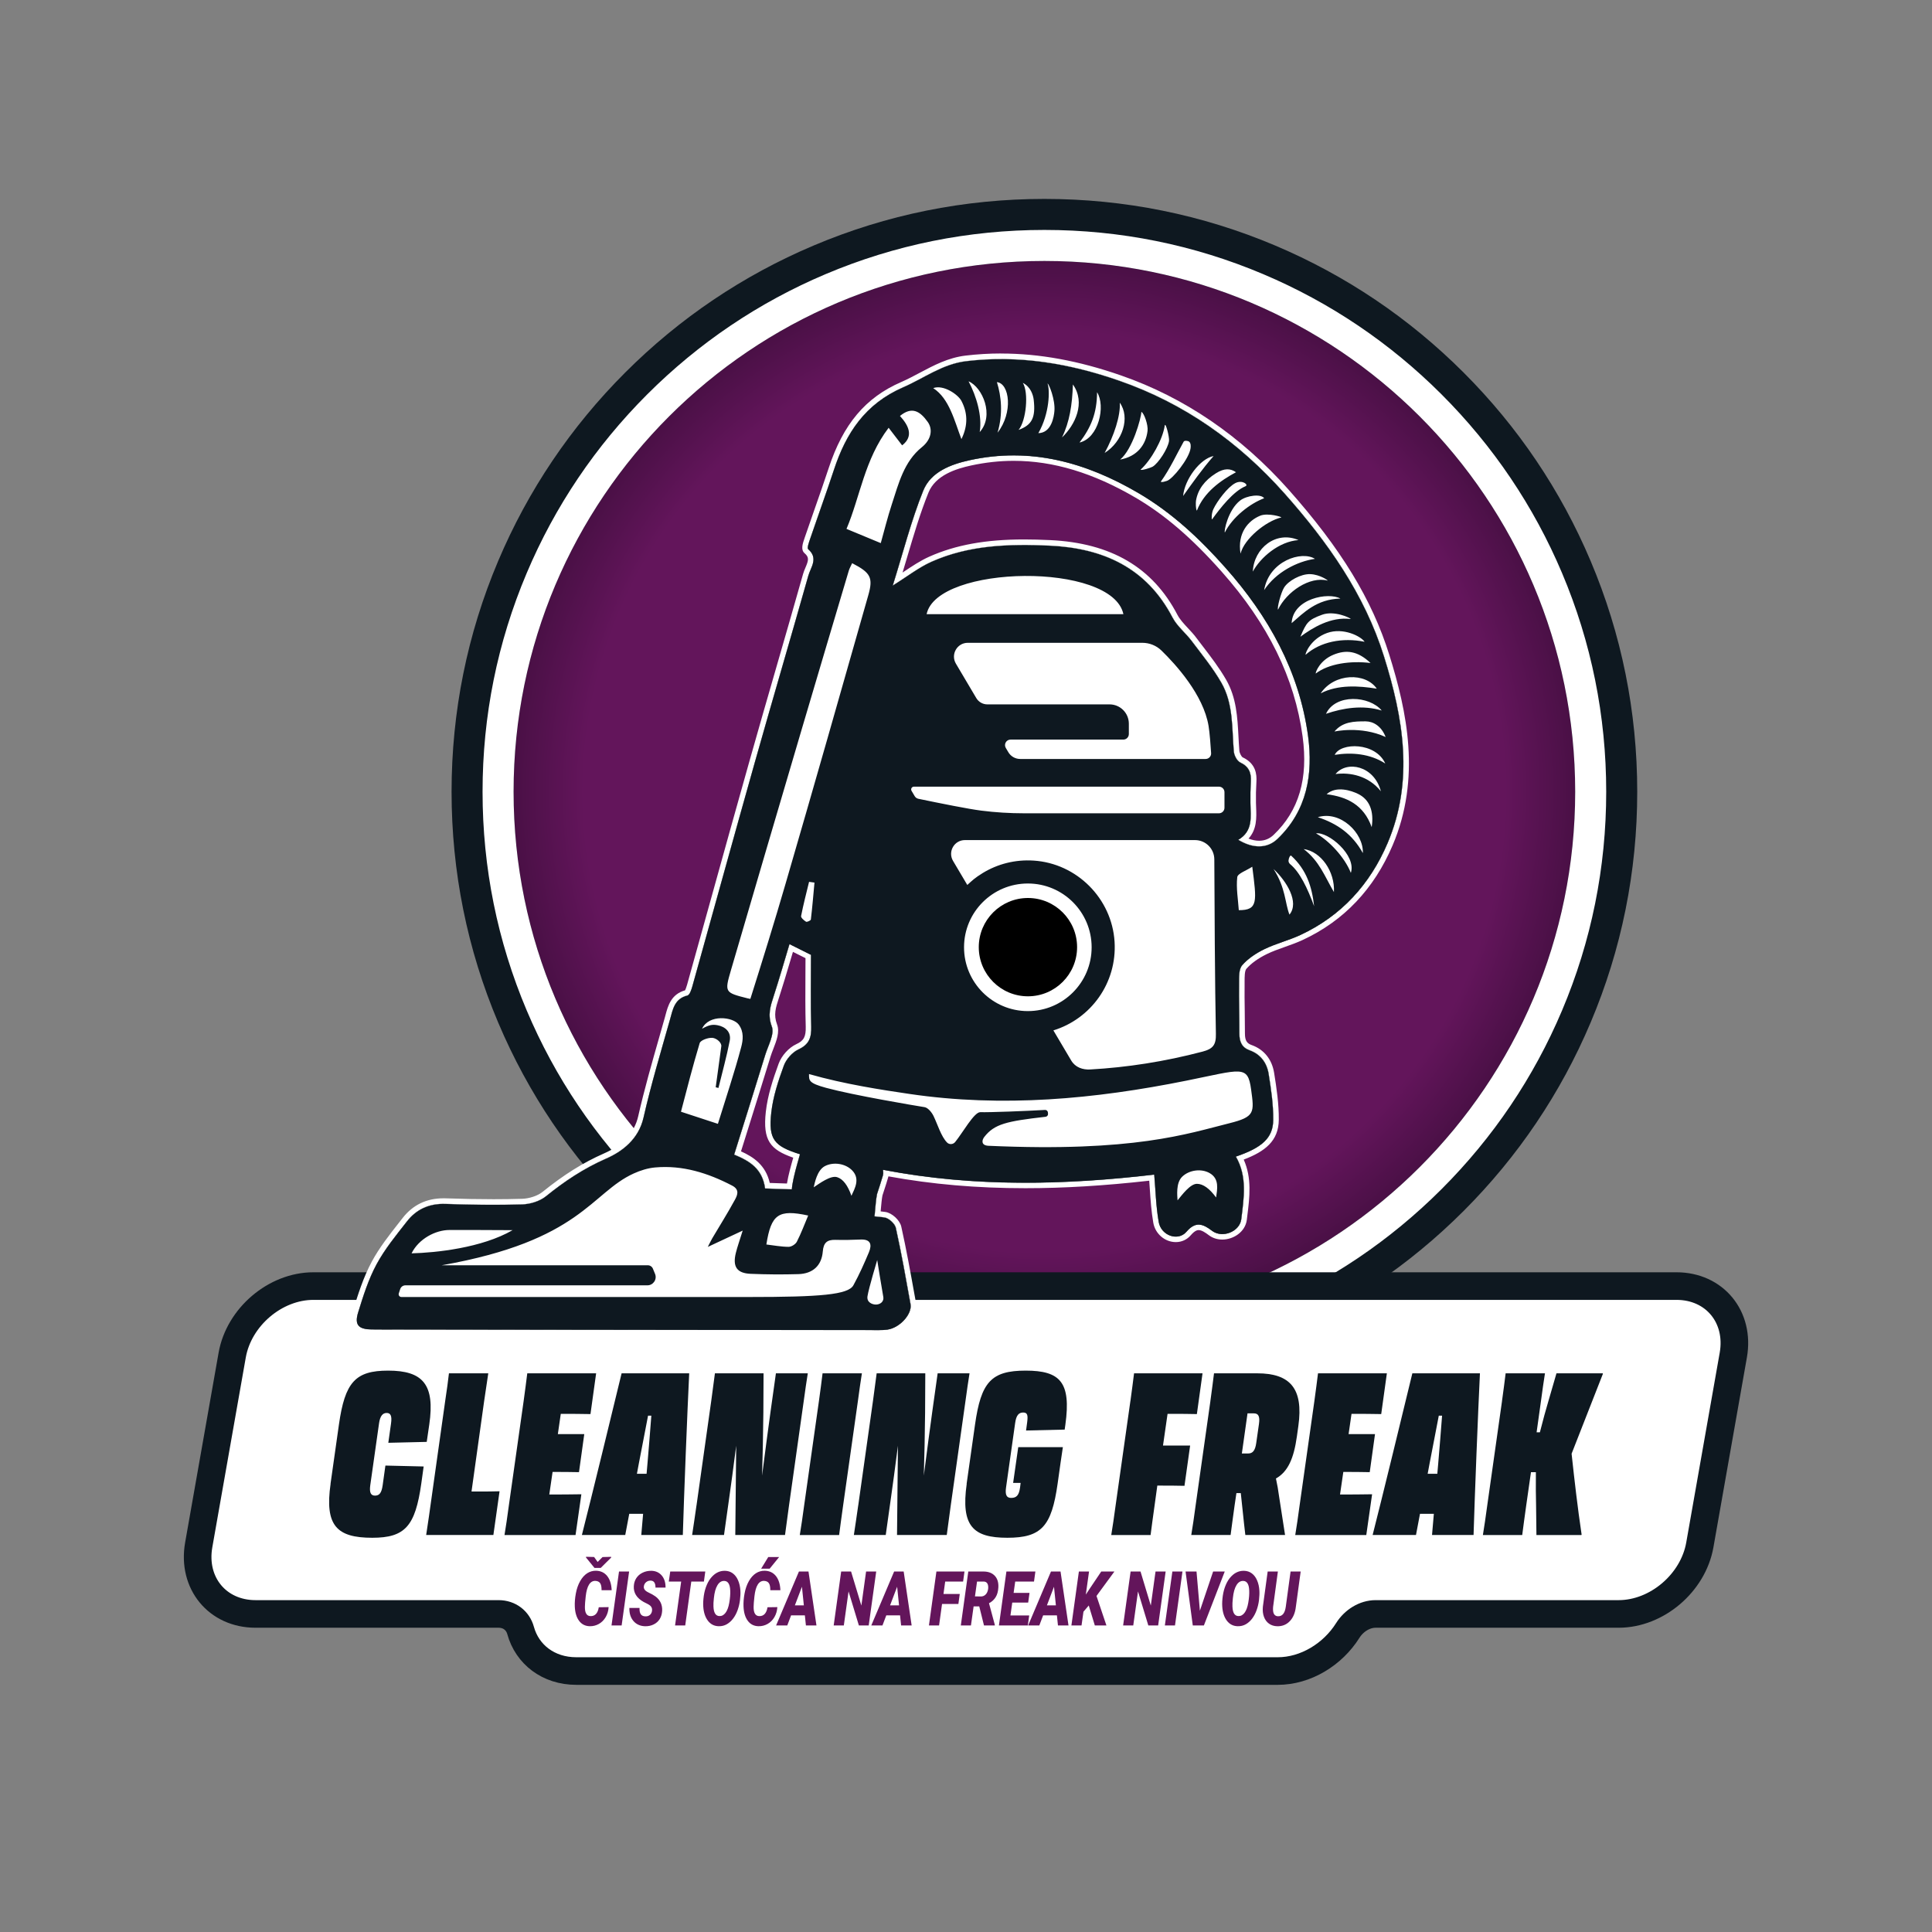 <?xml version="1.0" encoding="UTF-8"?>
<svg id="a" data-name="Layer 1" xmlns="http://www.w3.org/2000/svg" width="250" height="250" xmlns:xlink="http://www.w3.org/1999/xlink" viewBox="150 150 700 700">
  <rect x="150" y="150" width="700" height="700" fill="#808080" stroke="none"/>
  <defs>
    <radialGradient id="b" cx="528.4" cy="436.86" fx="528.4" fy="436.86" r="203.56" gradientUnits="userSpaceOnUse">
      <stop offset=".82" stop-color="#63155b"/>
      <stop offset=".99" stop-color="#410e3e"/>
      <stop offset="1" stop-color="#3f0e3d"/>
    </radialGradient>
  </defs>
  <g>
    <path d="M528.4,640.42c-112.24,0-203.56-91.31-203.56-203.56s91.32-203.56,203.56-203.56,203.55,91.31,203.55,203.56-91.31,203.56-203.55,203.56Z" fill="url(#b)"/>
    <path d="M528.4,244.55c106.21,0,192.32,86.1,192.32,192.32s-86.1,192.32-192.32,192.32-192.32-86.1-192.32-192.32,86.1-192.32,192.32-192.32M528.4,222.07c-28.99,0-57.12,5.68-83.61,16.89-25.58,10.82-48.55,26.3-68.27,46.02-19.72,19.72-35.2,42.69-46.02,68.27-11.21,26.5-16.89,54.63-16.89,83.62s5.68,57.12,16.89,83.62c10.82,25.58,26.3,48.55,46.02,68.27,19.72,19.72,42.69,35.2,68.27,46.02,26.5,11.21,54.63,16.89,83.61,16.89s57.12-5.68,83.62-16.89c25.58-10.82,48.55-26.3,68.27-46.02,19.72-19.72,35.2-42.69,46.02-68.27,11.21-26.5,16.89-54.63,16.89-83.62s-5.68-57.12-16.89-83.62c-10.82-25.58-26.3-48.55-46.02-68.27-19.72-19.72-42.69-35.2-68.27-46.02-26.5-11.21-54.63-16.89-83.62-16.89h0Z" fill="#0e1820"/>
    <path d="M528.4,244.55c106.21,0,192.32,86.1,192.32,192.32s-86.1,192.32-192.32,192.32-192.32-86.1-192.32-192.32,86.1-192.32,192.32-192.32M528.4,233.31c-27.47,0-54.13,5.38-79.24,16-24.24,10.25-46.01,24.93-64.7,43.62-18.69,18.69-33.37,40.46-43.62,64.7-10.62,25.1-16,51.76-16,79.24s5.38,54.13,16,79.24c10.25,24.24,24.93,46.01,43.62,64.7,18.69,18.69,40.46,33.37,64.7,43.62,25.1,10.62,51.76,16,79.24,16s54.13-5.38,79.24-16c24.24-10.25,46.01-24.93,64.7-43.62,18.69-18.69,33.37-40.46,43.62-64.7,10.62-25.1,16-51.76,16-79.24s-5.38-54.13-16-79.24c-10.25-24.24-24.93-46.01-43.62-64.7-18.69-18.69-40.46-33.37-64.7-43.62-25.1-10.62-51.76-16-79.24-16h0Z" fill="#fff"/>
  </g>

  <path d="M757.42,615.97h-493.88c-13.81,0-26.97,11.19-29.41,25l-12.13,68.79c-2.43,13.81,6.78,25,20.59,25h88.05c3.94,0,6.99,2.4,7.98,5.99,2.39,8.67,10.05,14.7,20.19,14.7h254.14c10.14,0,19.92-6.03,25.37-14.7,2.26-3.59,6.15-5.99,10.1-5.99h88.05c13.81,0,26.97-11.19,29.41-25l12.13-68.79c2.43-13.81-6.78-25-20.59-25Z" fill="#fff" stroke="#0e1820" stroke-miterlimit="10" stroke-width="10"/>
  <g>
    <path d="M269.76,687.6l3.04-21.45c2.18-15.35,5.94-19.55,17.82-19.55,12.6,0,17.03,5.03,14.91,19.55l-.92,6.27-13.92.33.99-7.01c.4-2.81-.2-3.8-1.58-3.8s-2.38.99-2.77,3.8l-3.17,22.36c-.4,2.8.26,3.79,1.72,3.79,1.58,0,2.38-.99,2.77-3.79l.99-7.1,13.86.33-.86,6.19c-2.18,15.43-5.87,19.64-17.75,19.64-12.87,0-17.29-4.37-15.11-19.55Z" fill="#0e1820"/>
    <path d="M304.41,706.16c.66-4.12,1.25-8.5,2.18-15.1l4.75-33.74c.59-3.88.99-6.85,1.32-9.74h14.25c-.46,3.05-.92,6.11-1.52,10.23l-4.55,32.59h3.63c1.98,0,3.37,0,6.53-.08l-2.24,15.84h-24.35Z" fill="#0e1820"/>
    <path d="M339.72,657.65c.53-4.04.99-7.18,1.32-10.07h24.95l-2.05,14.77c-3.96-.08-6.27-.08-9.57-.08h-1.19l-1.06,7.34h9.57l-1.91,13.78c-3.3-.08-6.4-.08-9.04-.08h-.53l-1.19,8.17h2.05c2.64,0,4.22,0,9.57-.08l-2.11,14.77h-25.74c.53-3.05.99-6.44,1.58-10.73l5.35-37.79Z" fill="#0e1820"/>
    <path d="M399.71,647.58c-.66,13.37-1.91,44.88-2.31,58.58h-15.05l.66-7.67h-5.02l-1.45,7.67h-15.71c3.5-13.7,11.15-45.21,14.39-58.58h24.48ZM380.77,683.97h3.5l.33-3.8c.46-5.61.99-11.63,1.39-17.24h-1.19c-1.12,5.69-2.24,11.8-3.37,17.49l-.66,3.55Z" fill="#0e1820"/>
    <path d="M402.36,695.43l5.35-37.95c.53-3.96.92-6.76,1.32-9.9h17.62l-.07,14.27c-.07,7.67-.26,16.17-.46,22.77.99-7.67,2.38-18.4,3.1-23.43.46-3.3.99-7.1,1.91-13.61h11.55c-.53,3.14-.86,5.78-1.45,9.9l-5.35,37.95c-.46,3.3-.92,6.68-1.45,10.73h-18.02l.13-12.79c.07-6.35.13-13.28.2-19.55-.99,7.59-1.98,15.18-2.51,18.73-.46,3.3-.99,7.01-1.91,13.61h-11.55c.53-3.3.92-6.27,1.58-10.73Z" fill="#0e1820"/>
    <path d="M446.71,657.65c.53-4.04.99-7.09,1.32-10.07h14.25c-.46,2.97-.92,6.02-1.45,10.07l-5.35,37.79c-.59,4.37-1.06,7.51-1.45,10.73h-14.25c.53-3.13.99-6.44,1.58-10.73l5.35-37.79Z" fill="#0e1820"/>
    <path d="M460.96,695.43l5.35-37.95c.53-3.96.92-6.76,1.32-9.9h17.62l-.07,14.27c-.07,7.67-.26,16.17-.46,22.77.99-7.67,2.38-18.4,3.1-23.43.46-3.3.99-7.1,1.91-13.61h11.55c-.53,3.14-.86,5.78-1.45,9.9l-5.35,37.95c-.46,3.3-.92,6.68-1.45,10.73h-18.02l.13-12.79c.07-6.35.13-13.28.2-19.55-.99,7.59-1.98,15.18-2.51,18.73-.46,3.3-.99,7.01-1.91,13.61h-11.55c.53-3.3.92-6.27,1.58-10.73Z" fill="#0e1820"/>
    <path d="M500.23,687.6l3.04-21.45c2.18-15.35,5.81-19.55,18.35-19.55s16.5,4.21,14.39,19.55l-.26,1.82-13.99.33.4-2.97c.33-2.56.13-3.55-1.45-3.55s-2.51.99-2.9,3.8l-3.3,23.35c-.4,2.8.26,3.79,1.85,3.79,1.98,0,2.84-.99,3.23-3.79l.2-1.65h-2.71l1.85-12.95h16.17c-.59,4.04-.99,6.52-1.91,13.28-2.18,15.35-5.81,19.55-18.21,19.55s-16.89-4.21-14.72-19.55Z" fill="#0e1820"/>
    <path d="M559.57,657.65c.53-4.04.99-7.18,1.32-10.07h24.81l-2.05,14.77c-2.64-.08-5.87-.08-9.17-.08h-1.45l-1.65,11.47h9.83l-2.05,14.6c-3.3-.08-6.01-.08-8.65-.08h-1.19l-.99,7.18c-.59,4.37-1.06,7.51-1.45,10.73h-14.25c.53-3.13.99-6.44,1.58-10.73l5.35-37.79Z" fill="#0e1820"/>
    <path d="M588.54,657.65c.53-4.04.99-7.18,1.32-10.07h15.64c11.88,0,16.83,5.45,14.92,19.06l-.53,3.79c-1.12,8-3.23,12.79-7.59,15.26.46,2.06.86,4.37,1.19,6.85.73,4.87,1.52,9.9,2.11,13.61h-14.39c-.26-2.23-.66-5.61-.99-8.99l-.66-6.19h-1.58l-.66,4.46c-.59,4.37-1.06,7.59-1.45,10.73h-14.25c.53-3.05.99-6.44,1.58-10.73l5.35-37.79ZM602,662.1l-2.05,14.52h2.31c1.58,0,2.51-.99,2.9-3.8l.99-6.93c.4-2.81-.26-3.8-1.85-3.8h-2.31Z" fill="#0e1820"/>
    <path d="M626.22,657.65c.53-4.04.99-7.18,1.32-10.07h24.95l-2.05,14.77c-3.96-.08-6.27-.08-9.57-.08h-1.19l-1.06,7.34h9.57l-1.91,13.78c-3.3-.08-6.4-.08-9.04-.08h-.53l-1.19,8.17h2.05c2.64,0,4.22,0,9.57-.08l-2.11,14.77h-25.74c.53-3.05.99-6.44,1.58-10.73l5.35-37.79Z" fill="#0e1820"/>
    <path d="M686.21,647.58c-.66,13.37-1.91,44.88-2.31,58.58h-15.05l.66-7.67h-5.02l-1.45,7.67h-15.71c3.5-13.7,11.15-45.21,14.39-58.58h24.48ZM667.27,683.97h3.5l.33-3.8c.46-5.61.99-11.63,1.39-17.24h-1.19c-1.12,5.69-2.24,11.8-3.37,17.49l-.66,3.55Z" fill="#0e1820"/>
    <path d="M694.2,657.65c.53-4.04.99-7.09,1.32-10.07h14.25c-.46,2.97-.92,6.02-1.45,10.07l-1.58,11.3h1.19c1.19-4.7,2.18-8.25,3.04-11.14l2.97-10.23h16.76l.07.17c-3.76,9.57-7.59,19.31-11.35,28.96,1.06,9.82,2.18,19.55,3.63,29.29l-.07.17h-16.3l-.13-10.97c-.07-2.97-.13-6.85-.07-11.8h-1.78l-1.72,12.05c-.59,4.37-1.06,7.51-1.45,10.73h-14.25c.53-3.13.99-6.44,1.58-10.73l5.35-37.79Z" fill="#0e1820"/>
  </g>
  <g>
    <path d="M370.52,732.28c-.09,1.37-.45,2.59-1.08,3.65-.63,1.07-1.45,1.88-2.47,2.46-1.02.57-2.13.85-3.31.82-1.63-.04-2.92-.7-3.86-1.97-.94-1.27-1.45-2.99-1.54-5.17-.06-1.45.06-3.03.38-4.74.32-1.71.84-3.2,1.56-4.46.72-1.27,1.57-2.21,2.55-2.85.98-.63,2.05-.93,3.21-.91,1.7.04,3.05.68,4.04,1.92.99,1.24,1.53,2.96,1.62,5.14h-3.66c.01-1.2-.16-2.05-.52-2.56-.36-.51-.92-.78-1.7-.82-1.93-.08-3.11,1.8-3.53,5.64-.19,1.74-.29,2.98-.29,3.72-.04,2.2.62,3.33,1.96,3.4.87.04,1.56-.23,2.07-.8s.84-1.37.99-2.41l3.59-.05ZM366.54,715.92l1.78-1.77,3.1-.08v.28s-3.76,3.73-3.76,3.73h-2.27l-3.06-3.76v-.27s2.93.08,2.93.08l1.27,1.79Z" fill="#63155b"/>
    <path d="M375.23,738.94h-3.67l2.72-19.55h3.66l-2.71,19.55Z" fill="#63155b"/>
    <path d="M386.23,733.65c.16-1.01-.28-1.79-1.31-2.35l-1.76-.91c-2.47-1.39-3.65-3.28-3.52-5.67.05-1.09.35-2.07.9-2.92.55-.85,1.31-1.52,2.29-1.99.97-.47,2.04-.7,3.19-.68,1.55.04,2.79.6,3.73,1.69.94,1.09,1.41,2.56,1.39,4.39h-3.65c.02-.75-.11-1.35-.38-1.81-.28-.45-.73-.69-1.36-.71-.62-.02-1.16.16-1.63.54-.47.38-.75.88-.84,1.52-.14.9.4,1.63,1.6,2.2,1.2.57,2.07,1.07,2.62,1.48,1.71,1.28,2.51,3.01,2.41,5.18-.06,1.13-.35,2.12-.87,2.97-.52.85-1.25,1.51-2.18,1.97-.93.47-1.97.69-3.12.67-.85-.02-1.63-.18-2.35-.5-.72-.31-1.34-.77-1.86-1.37-1.05-1.21-1.55-2.8-1.5-4.77h3.68c-.04,1.02.11,1.78.46,2.29.35.51.94.77,1.77.77.62,0,1.13-.18,1.54-.53.41-.35.66-.84.76-1.47Z" fill="#63155b"/>
    <path d="M405.02,723.02h-4.55l-2.2,15.91h-3.68l2.21-15.91h-4.48l.52-3.64h12.7l-.5,3.64Z" fill="#63155b"/>
    <path d="M410.38,739.21c-1.63-.04-2.93-.72-3.91-2.01-.98-1.3-1.54-3.03-1.67-5.21-.07-1.07,0-2.34.2-3.79.21-1.45.58-2.79,1.11-4.02.53-1.23,1.19-2.25,1.99-3.06,1.33-1.37,2.86-2.03,4.6-1.99,1.07.03,2,.33,2.8.92.8.59,1.44,1.43,1.92,2.53.48,1.1.76,2.35.84,3.76.06.99,0,2.12-.15,3.39-.15,1.27-.44,2.47-.85,3.62-.41,1.15-.94,2.16-1.6,3.04-.65.88-1.42,1.57-2.3,2.09-.88.51-1.88.76-2.98.73ZM414.57,726.29c-.07-2.24-.77-3.4-2.08-3.49-1.02-.06-1.86.44-2.52,1.51-.67,1.07-1.11,2.65-1.32,4.73-.14,1.29-.19,2.29-.15,2.99.07,2.27.77,3.44,2.11,3.5.87.05,1.63-.34,2.26-1.17.63-.84,1.08-2.05,1.36-3.65s.4-3.07.35-4.42Z" fill="#63155b"/>
    <path d="M431.65,732.28c-.09,1.37-.45,2.59-1.08,3.65-.63,1.07-1.45,1.88-2.47,2.46-1.02.57-2.13.85-3.31.82-1.63-.04-2.92-.7-3.86-1.97-.94-1.27-1.45-2.99-1.54-5.17-.06-1.45.06-3.03.38-4.74.32-1.71.84-3.2,1.56-4.46.72-1.27,1.57-2.21,2.55-2.85.98-.63,2.05-.93,3.21-.91,1.7.04,3.05.68,4.04,1.92.99,1.24,1.53,2.96,1.62,5.14h-3.66c.01-1.2-.16-2.05-.52-2.56-.36-.51-.92-.78-1.7-.82-1.93-.08-3.11,1.8-3.53,5.64-.19,1.74-.29,2.98-.29,3.72-.04,2.2.62,3.33,1.96,3.4.87.04,1.56-.23,2.07-.8s.84-1.37.99-2.41l3.59-.05ZM428.35,714.15h3.94l-3.43,4.22h-3.09s2.58-4.22,2.58-4.22Z" fill="#63155b"/>
    <path d="M441.63,735.27h-5l-1.39,3.67h-4.05l8.28-19.55h3.46l2.89,19.55h-3.82l-.38-3.67ZM438.01,731.65h3.24l-.69-6.74-2.56,6.74Z" fill="#63155b"/>
    <path d="M464.75,738.94h-3.56l-3.74-12.34-1.72,12.34h-3.67l2.71-19.55h3.59l3.73,12.34,1.71-12.34h3.67l-2.72,19.55Z" fill="#63155b"/>
    <path d="M476.12,735.27h-5l-1.39,3.67h-4.05l8.28-19.55h3.46l2.89,19.55h-3.82l-.38-3.67ZM472.5,731.65h3.24l-.69-6.74-2.56,6.74Z" fill="#63155b"/>
    <path d="M497.22,731.15h-5.9l-1.08,7.79h-3.67l2.71-19.55h10.17l-.5,3.64h-6.49l-.62,4.5h5.9l-.5,3.63Z" fill="#63155b"/>
    <path d="M504.8,732.02h-2.04l-.97,6.92h-3.67l2.71-19.55h5.52c1.77.01,3.13.53,4.09,1.56.96,1.03,1.38,2.44,1.28,4.23-.08,1.41-.4,2.58-.98,3.51-.57.92-1.38,1.66-2.41,2.19l2.11,7.83v.23h-3.92l-1.72-6.92ZM503.25,728.4l2.15.03c.59,0,1.1-.18,1.53-.54.43-.36.74-.85.93-1.47s.24-1.23.16-1.81c-.14-1-.65-1.52-1.53-1.58h-2.49s-.75,5.37-.75,5.37Z" fill="#63155b"/>
    <path d="M522.51,730.64h-5.75l-.66,4.67h6.8l-.5,3.62h-10.47l2.71-19.55h10.5l-.5,3.64h-6.81l-.58,4.12h5.76l-.48,3.49Z" fill="#63155b"/>
    <path d="M532.95,735.27h-5l-1.39,3.67h-4.05l8.28-19.55h3.46l2.89,19.55h-3.82l-.38-3.67ZM529.33,731.65h3.24l-.69-6.74-2.56,6.74Z" fill="#63155b"/>
    <path d="M544.47,731.71l-1.91,2.24-.7,4.98h-3.67l2.71-19.55h3.68l-1.17,8.37,1.53-2.32,4.06-6.04h4.77l-6.49,8.85,3.6,10.7h-4.2l-2.2-7.22Z" fill="#63155b"/>
    <path d="M569.62,738.94h-3.56l-3.74-12.34-1.72,12.34h-3.67l2.71-19.55h3.59l3.73,12.34,1.71-12.34h3.67l-2.72,19.55Z" fill="#63155b"/>
    <path d="M575.72,738.94h-3.67l2.72-19.55h3.66l-2.71,19.55Z" fill="#63155b"/>
    <path d="M584.75,733.57l4.79-14.18h4.21l-7.56,19.55h-4.02l-2.62-19.55h3.97l1.22,14.18Z" fill="#63155b"/>
    <path d="M598.42,739.21c-1.63-.04-2.93-.72-3.91-2.01-.98-1.3-1.54-3.03-1.67-5.21-.07-1.07,0-2.34.2-3.79.21-1.45.58-2.79,1.11-4.02s1.19-2.25,1.99-3.06c1.33-1.37,2.86-2.03,4.6-1.99,1.07.03,2,.33,2.8.92.8.59,1.44,1.43,1.92,2.53.48,1.1.76,2.35.84,3.76.06.99,0,2.12-.14,3.39-.15,1.27-.44,2.47-.85,3.62-.41,1.15-.94,2.16-1.59,3.04-.65.88-1.42,1.57-2.3,2.09-.88.51-1.88.76-2.98.73ZM602.61,726.29c-.07-2.24-.77-3.4-2.08-3.49-1.02-.06-1.86.44-2.52,1.51-.67,1.07-1.11,2.65-1.32,4.73-.14,1.29-.19,2.29-.15,2.99.07,2.27.77,3.44,2.11,3.5.87.05,1.63-.34,2.26-1.17s1.08-2.05,1.36-3.65.4-3.07.35-4.42Z" fill="#63155b"/>
    <path d="M621.26,719.39l-1.74,12.76c-.25,2.21-.98,3.95-2.19,5.22-1.21,1.27-2.73,1.89-4.56,1.85-1.14-.03-2.13-.33-2.96-.92s-1.46-1.41-1.85-2.48c-.4-1.07-.53-2.29-.4-3.66l1.74-12.77h3.7l-1.73,12.79c-.04.45-.05.87-.02,1.28.04.66.2,1.18.5,1.55.3.37.72.56,1.26.59,1.58.06,2.52-1.08,2.85-3.43l1.74-12.78h3.67Z" fill="#63155b"/>
  </g>
  <g>
    <path d="M467.98,632.91c-.55,0-1.09,0-1.64-.02-.54,0-1.07-.02-1.61-.02l-170.97-.21h-5c-1.38,0-2.76,0-4.13-.02-2.94-.04-4.67-.64-5.61-1.95-.91-1.25-.96-3.02-.18-5.56,1.72-5.57,3.67-11.88,6.73-17.56,2.7-5.01,6.31-9.59,9.79-14.01l1.33-1.7c3.48-4.46,8.18-6.72,13.95-6.72.26,0,.52,0,.79.01,6.62.22,12.14.32,17.37.32,3.65,0,7.04-.05,10.38-.16,2.94-.09,6.09-1.16,8.02-2.72,7.62-6.16,14.63-10.54,22.05-13.8,7.18-3.14,11.55-7.91,12.97-14.16,2.2-9.67,4.97-19.36,7.65-28.74.66-2.29,1.31-4.59,1.96-6.88.09-.33.18-.67.27-1.01.9-3.37,1.92-7.19,6.75-8.36,0-.02.42-.4,1.06-2.62,2.91-10.42,5.81-20.85,8.71-31.28,4.53-16.31,9.21-33.18,13.89-49.76,3.23-11.44,6.58-23.06,9.83-34.29,3.17-10.97,6.45-22.32,9.6-33.5.21-.73.52-1.47.82-2.18,1.13-2.65,1.71-4.38-.56-6.35-.91-.78-.46-2.33.33-4.61l.1-.3c1.16-3.42,2.36-6.84,3.56-10.25,1.68-4.8,3.42-9.76,5.03-14.66,5.14-15.63,13.06-25.04,25.66-30.52,2.33-1.01,4.63-2.23,6.85-3.41,4.97-2.64,10.11-5.38,16.23-6.11,4.21-.51,8.51-.77,12.79-.77,13.76,0,27.87,2.58,43.12,7.88,22.82,7.93,43.11,21.77,60.31,41.12,18.86,21.23,30.04,39.54,36.25,59.38,6.38,20.33,11.51,44.36,1.27,68.41-6.65,15.61-17.44,26.97-32.07,33.76-2.08.97-4.26,1.74-6.38,2.49-2.22.79-4.52,1.6-6.63,2.62-3.29,1.6-5.98,3.54-7.77,5.62-.87,1-.87,3.3-.87,5.15v.76c-.05,3.37,0,6.8.05,10.12.04,2.66.08,5.41.07,8.11,0,2.81.9,4.28,3.11,5.08,4.09,1.48,6.75,4.77,7.47,9.26.92,5.67,1.73,11.23,1.68,16.86-.06,7.52-5.02,10.98-13.08,13.88,3.43,6.78,2.54,13.91,1.68,20.81l-.17,1.4c-.49,3.95-4.39,6.31-7.88,6.31h0c-1.61,0-3.1-.48-4.29-1.39-1.4-1.06-2.89-2.04-4.27-2.04-1.18,0-2.34.71-3.64,2.23-1.17,1.37-2.82,2.12-4.64,2.12-3.48,0-6.56-2.65-7.17-6.16-.71-4.09-.99-8.22-1.26-12.21-.09-1.35-.18-2.68-.29-3.99-16.58,1.91-31.56,2.84-45.77,2.84-17.93,0-34.46-1.46-50.49-4.47,0,.32-.03.65-.13.99-.48,1.71-1.04,3.42-1.59,5.08l-.58,1.78c-.24,1.07-.45,3.37-.65,5.59-.04.44-.08.87-.12,1.3.91.09,1.8.19,2.65.31,1.98.28,4.51,2.61,4.94,4.53,1.82,8.17,3.33,16.55,4.79,24.65l.55,3.05c.3,1.67-.29,3.63-1.66,5.51-1.88,2.58-4.85,4.5-7.57,4.87-1.35.19-2.69.21-3.71.21ZM428.09,579.59c1.46.04,2.92.09,4.38.15,1.17.04,2.35.08,3.53.12.41-3.29,1.78-8.04,2.55-10.7.03-.12.06-.22.1-.33-8.75-2.86-11.31-5.64-10.17-15.87.65-5.87,2.59-11.75,4.59-17.22.96-2.63,3.42-5.36,5.86-6.48,3.49-1.61,4.1-3.81,4.01-7.3-.17-6.18-.14-12.48-.11-18.57.01-2.28.02-4.55.03-6.84l-6.17-3.08c-.42,1.39-.83,2.77-1.23,4.14-1.38,4.65-2.68,9.04-4.13,13.49l-.09.27c-1.15,3.54-2.06,6.33-.63,10.17.89,2.39-.25,5.33-1.36,8.17-.38.97-.73,1.89-1,2.76-2.76,8.99-5.63,18.14-8.4,26.99l-2.59,8.26c4.71,2.02,9.57,4.91,10.83,11.87ZM600.58,454.15c1.95.98,3.84,1.47,5.63,1.47,2.28,0,4.29-.81,5.96-2.41,9.38-8.95,12.91-20.89,10.79-36.49-2.91-21.39-12.6-41.12-29.63-60.32-10.8-12.18-20.77-20.74-31.4-26.95-15.51-9.07-30.12-13.48-44.66-13.48-5.17,0-10.42.57-15.61,1.7-5.64,1.23-13.46,3.64-16.2,10.46-3.03,7.52-5.32,15.26-7.74,23.46-.79,2.68-1.61,5.44-2.46,8.21.89-.58,1.75-1.16,2.59-1.72,3.13-2.09,6.09-4.07,9.26-5.49,9.42-4.2,20.2-6.16,33.91-6.16,2.84,0,5.92.08,9.42.24,21.68,1.02,36.49,9.7,45.27,26.53.96,1.82,2.42,3.39,3.97,5.05,1,1.08,2.04,2.19,2.95,3.39.79,1.05,1.58,2.09,2.38,3.13,2.93,3.83,5.96,7.79,8.4,12.03,3.6,6.28,3.97,13.3,4.32,20.09.09,1.7.18,3.47.32,5.18.09,1.21,1,2.87,1.77,3.23,3.3,1.54,4.66,3.99,4.41,7.94-.15,2.62-.21,5.2-.16,7.66.01.58.04,1.16.06,1.73.16,3.96.34,8.39-3.55,11.52Z"/>
    <path d="M512.74,280.07c14.63,0,28.85,2.98,42.79,7.83,23.59,8.2,43.3,22.17,59.89,40.84,15.59,17.55,28.97,36.43,36.04,59.02,7.01,22.35,10.94,45.1,1.3,67.72-6.32,14.83-16.7,26.34-31.57,33.25-4.22,1.97-8.84,3.09-13.02,5.12-2.98,1.45-5.96,3.4-8.09,5.86-1.25,1.44-1.1,4.32-1.12,6.55-.08,6.08.14,12.16.12,18.24,0,2.88.88,4.98,3.77,6.02,3.96,1.43,6.19,4.57,6.82,8.48.89,5.51,1.72,11.13,1.67,16.69-.05,6.59-4.02,10.08-13.52,13.33,4.18,7.24,2.88,15.01,1.95,22.65-.4,3.26-3.7,5.43-6.89,5.43-1.32,0-2.62-.37-3.69-1.18-1.74-1.32-3.3-2.25-4.88-2.25-1.4,0-2.82.73-4.4,2.58-1.05,1.22-2.45,1.77-3.88,1.77-2.76,0-5.62-2.05-6.19-5.33-1.01-5.78-1.14-11.72-1.62-17.14-15.49,1.81-31.06,2.95-46.68,2.95-17.12,0-34.31-1.36-51.55-4.69,0,.54.16,1.28-.03,1.92-.65,2.3-1.43,4.57-2.16,6.84-.38,1.64-.62,5.21-.9,8.1-3.92-.34-7.89-.41-11.83-.46-2.52-.03-4.17-.43-3.93-3.44.37-4.51-1.93-5.86-5.96-5.86-.16,0-.33,0-.49,0-1.01.03-2.01.04-3.02.04-1.59,0-3.18-.03-4.76-.07.25-3.76,2.46-10.88,2.96-12.72-9.4-2.94-11.48-5.39-10.4-15.1.64-5.77,2.53-11.49,4.54-16.99.86-2.36,3.09-4.88,5.34-5.92,3.9-1.8,4.69-4.35,4.59-8.23-.24-8.64-.08-17.29-.08-26-2.42-1.21-4.93-2.46-7.79-3.89-1.92,6.38-3.7,12.6-5.7,18.75-1.19,3.67-2.29,6.83-.7,11.09,1.03,2.76-1.32,6.86-2.38,10.29-3.68,12-7.46,23.97-11.26,36.12,5.65,2.33,10.24,5.12,11.2,12.28,3.2.08,6.44.23,9.68.32-.09,1.42.09,2.35.76,2.35.02,0,.03,0,.05,0,.03,0,.06,0,.1,0,2.76,0,11.12,7.79,13.99,7.79.08,0,.15,0,.22-.02.5-.09,1.19-.13,1.99-.13,3.84,0,10.29,1.08,11.71,3.86.1.19.19.28.28.28.4,0,.66-1.94.9-4.34,1.21.1,2.41.23,3.6.4,1.56.22,3.76,2.23,4.1,3.76,2.04,9.16,3.66,18.42,5.33,27.66.64,3.57-3.9,8.6-8.38,9.22-1.18.16-2.37.2-3.57.2-1.08,0-2.17-.03-3.25-.03l-170.97-.21c-1.66,0-3.32,0-4.98,0-1.38,0-2.76,0-4.14-.03-4.75-.07-6.26-1.65-4.85-6.21,1.83-5.93,3.73-11.96,6.65-17.38,3-5.56,7.11-10.56,11.03-15.57,3.31-4.24,7.7-6.33,13.16-6.33.25,0,.5,0,.76.01,5.8.19,11.61.33,17.41.33,3.47,0,6.93-.05,10.4-.16,2.93-.09,6.38-1.13,8.62-2.94,6.76-5.46,13.69-10.09,21.82-13.66,5.85-2.56,11.76-7.02,13.54-14.85,2.72-11.97,6.26-23.75,9.6-35.57,1-3.56,1.6-7.53,6.3-8.67.83-.2,1.44-2.1,1.79-3.32,7.55-27.01,14.98-54.05,22.6-81.04,6.38-22.62,13.04-45.16,19.43-67.79.85-3.01,3.73-6.27-.05-9.55-.5-.43.29-2.57.72-3.83,2.83-8.32,5.84-16.58,8.59-24.92,4.39-13.34,11.32-23.92,25.11-29.92,7.55-3.27,14.16-8.41,22.8-9.45,4.26-.51,8.48-.76,12.67-.76M473.49,362.11c5.32-3.31,9.42-6.55,14.03-8.61,10.74-4.79,22.05-6.07,33.5-6.07,3.12,0,6.25.1,9.38.24,19.27.91,35.01,7.94,44.43,25.99,1.68,3.2,4.78,5.62,7,8.58,3.7,4.93,7.66,9.74,10.71,15.06,4.38,7.63,3.81,16.4,4.51,24.85.11,1.45,1.15,3.49,2.34,4.05,3.18,1.49,4.04,3.79,3.84,6.97-.15,2.57-.21,5.16-.16,7.74.1,4.95,1.05,10.12-4.38,13.33,2.6,1.58,5.15,2.38,7.52,2.38,2.49,0,4.77-.89,6.65-2.69,10.79-10.29,12.96-23.6,11.09-37.35-3.18-23.42-14.38-43.39-29.87-60.85-9.24-10.42-19.36-19.97-31.64-27.15-14.38-8.41-29.28-13.61-45.16-13.61-5.17,0-10.44.55-15.83,1.72-6.86,1.49-14.16,4.21-16.92,11.06-4.38,10.88-7.27,22.37-11.04,34.36M512.74,278.07c-4.32,0-8.66.26-12.91.77-6.3.76-11.52,3.54-16.57,6.22-2.2,1.17-4.48,2.38-6.78,3.38-12.89,5.61-20.98,15.21-26.22,31.13-1.61,4.89-3.35,9.85-5.03,14.65-1.17,3.36-2.39,6.83-3.56,10.26l-.1.29c-.78,2.27-1.52,4.42-.03,5.7,1.68,1.46,1.43,2.52.29,5.19-.31.74-.64,1.5-.86,2.3-3.16,11.18-6.43,22.52-9.6,33.49-3.25,11.24-6.6,22.86-9.83,34.31-4.68,16.57-9.36,33.43-13.89,49.74-2.9,10.44-5.8,20.87-8.71,31.3-.35,1.22-.6,1.77-.74,2.02-5.06,1.43-6.18,5.6-7.08,8.97-.09.33-.18.67-.27,1-.65,2.3-1.31,4.6-1.96,6.89-2.68,9.38-5.46,19.08-7.66,28.77-1.35,5.92-5.52,10.45-12.39,13.46-7.51,3.3-14.58,7.72-22.27,13.94-1.75,1.41-4.73,2.41-7.42,2.5-3.32.1-6.7.15-10.34.15-5.22,0-10.73-.1-17.34-.32-.28,0-.55-.01-.82-.01-6.1,0-11.06,2.39-14.74,7.1-.44.56-.89,1.13-1.33,1.7-3.51,4.46-7.14,9.07-9.88,14.16-3.1,5.76-5.07,12.13-6.8,17.74-.56,1.81-1.13,4.44.32,6.44,1.47,2.03,4.2,2.32,6.41,2.36,1.21.02,2.53.03,4.17.03.83,0,1.66,0,2.49,0,.83,0,1.66,0,2.48,0l170.97.21c.53,0,1.07,0,1.6.02.55,0,1.1.02,1.65.02,1.05,0,2.43-.03,3.84-.22,3.02-.42,6.18-2.44,8.24-5.28,1.53-2.11,2.18-4.34,1.83-6.28l-.55-3.02c-1.46-8.12-2.97-16.52-4.8-24.72-.52-2.34-3.38-4.97-5.77-5.31-.56-.08-1.13-.15-1.71-.21,0-.11.02-.21.03-.32.19-2.14.39-4.35.63-5.47.18-.57.37-1.13.55-1.7.55-1.67,1.11-3.39,1.6-5.13,0-.02.01-.05.02-.07,15.77,2.89,32.03,4.29,49.64,4.29,13.95,0,28.64-.89,44.85-2.72.07.96.14,1.93.2,2.94.27,4.02.55,8.18,1.27,12.32.7,3.98,4.2,6.99,8.16,6.99,2.12,0,4.03-.88,5.4-2.47,1.61-1.88,2.57-1.88,2.88-1.88,1.09,0,2.47.93,3.67,1.84,1.37,1.04,3.06,1.59,4.9,1.59,3.93,0,8.32-2.69,8.88-7.19l.17-1.41c.84-6.72,1.7-13.65-1.3-20.38,7.67-2.92,12.65-6.71,12.71-14.43.05-5.71-.81-11.54-1.7-17.02-.78-4.87-3.67-8.44-8.12-10.04-1.55-.56-2.45-1.41-2.45-4.14,0-2.71-.03-5.47-.07-8.13-.05-3.31-.1-6.73-.05-10.08,0-.26,0-.51,0-.77,0-1.5,0-3.77.63-4.49,1.71-1.97,4.29-3.83,7.45-5.37,2.06-1,4.23-1.77,6.52-2.58,2.14-.76,4.34-1.54,6.47-2.53,14.86-6.9,25.81-18.44,32.56-34.28,10.38-24.35,5.2-48.6-1.23-69.1-6.25-19.98-17.5-38.41-36.45-59.75-17.31-19.48-37.74-33.41-60.73-41.4-15.36-5.34-29.57-7.94-43.45-7.94h0ZM477.02,357.43c.57-1.88,1.12-3.74,1.66-5.57,2.42-8.17,4.7-15.89,7.71-23.36,2.57-6.37,10.07-8.68,15.49-9.85,5.12-1.11,10.3-1.68,15.4-1.68,14.35,0,28.8,4.36,44.15,13.34,10.53,6.16,20.43,14.66,31.15,26.75,16.9,19.04,26.51,38.6,29.38,59.79,2.08,15.27-1.35,26.92-10.49,35.63-1.48,1.42-3.25,2.14-5.27,2.14-1.21,0-2.5-.26-3.84-.78,3.07-3.34,2.9-7.66,2.76-11.26-.02-.57-.05-1.14-.06-1.71-.05-2.44,0-4.99.16-7.58.17-2.73-.16-6.63-4.99-8.9-.38-.2-1.12-1.46-1.19-2.39-.14-1.71-.23-3.46-.32-5.16-.36-6.91-.73-14.05-4.45-20.53-2.47-4.3-5.52-8.29-8.47-12.14-.8-1.04-1.59-2.08-2.38-3.12-.93-1.25-1.99-2.38-3.01-3.47-1.5-1.61-2.92-3.13-3.81-4.83-8.96-17.16-24.04-26.02-46.11-27.06-3.52-.16-6.61-.24-9.47-.24-13.86,0-24.76,1.98-34.32,6.24-3.25,1.45-6.24,3.45-9.41,5.57-.09.06-.18.12-.27.18h0ZM418.48,567.16c.77-2.45,1.53-4.9,2.3-7.34,2.78-8.88,5.66-18.06,8.42-27.07.26-.84.61-1.74.98-2.69,1.17-3.02,2.39-6.14,1.36-8.89-1.31-3.5-.49-6.02.64-9.51l.09-.27c1.45-4.47,2.76-8.86,4.14-13.52.3-.99.59-1.99.89-2.99l2.06,1.03,2.49,1.24c0,2.07-.01,4.15-.03,6.22-.03,6.1-.07,12.4.11,18.6.09,3.66-.67,5.09-3.43,6.36-2.7,1.25-5.32,4.15-6.38,7.05-2.02,5.53-3.99,11.48-4.65,17.45-1.15,10.37,1.61,13.73,9.94,16.62-.72,2.5-1.79,6.32-2.28,9.36-.88-.03-1.76-.06-2.64-.09-1.2-.04-2.4-.09-3.59-.12-1.47-6.46-5.92-9.42-10.43-11.45h0ZM442.15,582.96c.9,0,1.76-.02,2.6-.04.14,0,.29,0,.43,0,1.75,0,2.91.29,3.43.86.47.51.65,1.46.54,2.84-.03.37-.04.72-.02,1.05-1.13-.72-2.37-1.59-3.31-2.24-1.4-.97-2.61-1.81-3.67-2.47h0Z" fill="#fff"/>
  </g>
  <g>
    <path d="M651.46,387.71c-7.07-22.59-20.45-41.47-36.04-59.02-16.59-18.67-36.3-32.64-59.89-40.84-17.94-6.24-36.33-9.38-55.46-7.07-8.64,1.04-15.25,6.18-22.8,9.45-13.79,6-20.72,16.58-25.11,29.92-2.75,8.34-5.76,16.6-8.59,24.92-.43,1.26-1.22,3.4-.72,3.83,3.78,3.28.9,6.54.05,9.55-6.39,22.63-13.05,45.17-19.43,67.79-7.62,26.99-15.05,54.03-22.6,81.04-.35,1.22-.96,3.12-1.79,3.32-4.7,1.14-5.3,5.11-6.3,8.67-3.34,11.82-6.88,23.6-9.6,35.57-1.78,7.83-7.69,12.29-13.54,14.85-8.13,3.57-15.06,8.2-21.82,13.66-2.24,1.81-5.69,2.85-8.62,2.94-9.26.29-18.54.14-27.81-.17-5.82-.2-10.46,1.89-13.92,6.32-3.92,5.01-8.03,10.01-11.03,15.57-2.92,5.42-4.82,11.45-6.65,17.38-1.41,4.56.1,6.14,4.85,6.21,3.04.05,6.08.02,9.12.02l170.97.21c2.28,0,4.58.14,6.82-.17,4.48-.62,9.02-5.65,8.38-9.22-1.67-9.24-3.29-18.5-5.33-27.66-.34-1.53-2.54-3.54-4.1-3.76-5.09-.69-10.28-.79-15.43-.86-2.52-.03-4.17-.43-3.93-3.44.38-4.69-2.12-5.96-6.45-5.85-5.84.16-11.7-.21-17.46-.35-.96-7.16-5.55-9.95-11.2-12.28,3.8-12.15,7.58-24.12,11.26-36.12,1.06-3.43,3.41-7.53,2.38-10.29-1.59-4.26-.49-7.42.7-11.09,2-6.15,3.78-12.37,5.7-18.75,2.86,1.43,5.37,2.68,7.79,3.89,0,8.71-.16,17.36.08,26,.1,3.88-.69,6.43-4.59,8.23-2.25,1.04-4.48,3.56-5.34,5.92-2.01,5.5-3.9,11.22-4.54,16.99-1.08,9.71,1,12.16,10.4,15.1-.69,2.54-4.68,15.25-2.15,15.07,2.72-.2,11.64,8.22,14.31,7.77,2.94-.51,11.98.37,13.69,3.72,1.11,2.18,1.36-8.89,2.08-12.16.73-2.27,1.51-4.54,2.16-6.84.19-.64.03-1.38.03-1.92,32.98,6.36,65.76,5.54,98.23,1.74.48,5.42.61,11.36,1.62,17.14.87,4.98,7.01,7.13,10.07,3.56,3.36-3.92,5.99-2.82,9.28-.33,3.67,2.79,10.01.36,10.58-4.25.93-7.64,2.23-15.41-1.95-22.65,9.5-3.25,13.47-6.74,13.52-13.33.05-5.56-.78-11.18-1.67-16.69-.63-3.91-2.86-7.05-6.82-8.48-2.89-1.04-3.77-3.14-3.77-6.02.02-6.08-.2-12.16-.12-18.24.02-2.23-.13-5.11,1.12-6.55,2.13-2.46,5.11-4.41,8.09-5.86,4.18-2.03,8.8-3.15,13.02-5.12,14.87-6.91,25.25-18.42,31.57-33.25,9.64-22.62,5.71-45.37-1.3-67.72ZM612.86,453.88c-3.67,3.51-8.84,3.55-14.17.31,5.43-3.21,4.48-8.38,4.38-13.33-.05-2.58.01-5.17.16-7.74.2-3.18-.66-5.48-3.84-6.97-1.19-.56-2.23-2.6-2.34-4.05-.7-8.45-.13-17.22-4.51-24.85-3.05-5.32-7.01-10.13-10.71-15.06-2.22-2.96-5.32-5.38-7-8.58-9.42-18.05-25.16-25.08-44.43-25.99-14.63-.68-29.22-.26-42.88,5.83-4.61,2.06-8.71,5.3-14.03,8.61,3.77-11.99,6.66-23.48,11.04-34.36,2.76-6.85,10.06-9.57,16.92-11.06,21.96-4.77,41.93.75,60.99,11.89,12.28,7.18,22.4,16.73,31.64,27.15,15.49,17.46,26.69,37.43,29.87,60.85,1.87,13.75-.3,27.06-11.09,37.35Z" fill="#fff"/>
    <path d="M651.43,387.81c-7.07-22.59-20.45-41.47-36.04-59.02-16.59-18.67-36.3-32.64-59.89-40.84-17.94-6.24-36.33-9.38-55.46-7.07-8.64,1.04-15.25,6.18-22.8,9.45-13.79,6-20.72,16.58-25.11,29.92-2.75,8.34-5.76,16.6-8.59,24.92-.43,1.26-1.22,3.4-.72,3.83,3.78,3.28.9,6.54.05,9.55-6.39,22.63-13.05,45.17-19.43,67.79-7.62,26.99-15.05,54.03-22.6,81.04-.35,1.22-.96,3.12-1.79,3.32-4.7,1.14-5.3,5.11-6.3,8.67-3.34,11.82-6.88,23.6-9.6,35.57-1.78,7.83-7.69,12.29-13.54,14.85-8.13,3.57-15.06,8.2-21.82,13.66-2.24,1.81-5.69,2.85-8.62,2.94-9.26.29-18.54.14-27.81-.17-5.82-.2-10.46,1.89-13.92,6.32-3.92,5.01-8.03,10.01-11.03,15.57-2.92,5.42-4.82,11.45-6.65,17.38-1.41,4.56.1,6.14,4.85,6.21,3.04.05,6.08.02,9.12.02l170.97.21c2.28,0,4.58.14,6.82-.17,4.48-.62,9.02-5.65,8.38-9.22-1.67-9.24-3.29-18.5-5.33-27.66-.34-1.53-2.54-3.54-4.1-3.76-5.09-.69-10.28-.79-15.43-.86-2.52-.03-4.17-.43-3.93-3.44.38-4.69-2.12-5.96-6.45-5.85-5.84.16-11.7-.21-17.46-.35-.96-7.16-5.55-9.95-11.2-12.28,3.8-12.15,7.58-24.12,11.26-36.12,1.06-3.43,3.41-7.53,2.38-10.29-1.59-4.26-.49-7.42.7-11.09,2-6.15,3.78-12.37,5.7-18.75,2.86,1.43,5.37,2.68,7.79,3.89,0,8.71-.16,17.36.08,26,.1,3.88-.69,6.43-4.59,8.23-2.25,1.04-4.48,3.56-5.34,5.92-2.01,5.5-3.9,11.22-4.54,16.99-1.08,9.71,1,12.16,10.4,15.1-.69,2.54-4.68,15.25-2.15,15.07,2.72-.2,11.64,8.22,14.31,7.77,2.94-.51,11.98.37,13.69,3.72,1.11,2.18,1.26-8.38,2.08-12.16.73-2.27,1.51-4.54,2.16-6.84.19-.64.03-1.38.03-1.92,32.98,6.36,65.76,5.54,98.23,1.74.48,5.42.61,11.36,1.62,17.14.87,4.98,7.01,7.13,10.07,3.56,3.36-3.92,5.99-2.82,9.28-.33,3.67,2.79,10.01.36,10.58-4.25.93-7.64,2.23-15.41-1.95-22.65,9.5-3.25,13.47-6.74,13.52-13.33.05-5.56-.78-11.18-1.67-16.69-.63-3.91-2.86-7.05-6.82-8.48-2.89-1.04-3.77-3.14-3.77-6.02.02-6.08-.2-12.16-.12-18.24.02-2.23-.13-5.11,1.12-6.55,2.13-2.46,5.11-4.41,8.09-5.86,4.18-2.03,8.8-3.15,13.02-5.12,14.87-6.91,25.25-18.42,31.57-33.25,9.64-22.62,5.71-45.37-1.3-67.72ZM650.63,407.44c-6.78-2.08-13.99-.95-20.2,1.19,3.46-7.36,15.72-6.59,20.2-1.19ZM648.83,399.52c-6.56-1.06-14.03-1.53-20.31,1.68,4.96-7.4,16.29-7.58,20.31-1.68ZM626.71,394.04c-.1-.53,1.51-4.82,6.48-6.84,4.46-1.81,8.62-1.49,13.38,3.02-7.14-.88-15.15.19-19.86,3.82ZM644.43,382.53c-8.07-1.62-16.06-.02-21.39,4.71-.14-.62,1.94-5.81,7.79-7.9s12.24,1.19,13.6,3.19ZM639.41,374.29c-7.22-.97-13.95,3.24-18.26,6.41,2.21-5.25,2.9-6.15,7.87-7.97,4.36-1.6,10.18,1.09,10.38,1.56ZM635.66,366.87c-8.68.22-13.29,5.14-17.68,8.91.45-8.98,13.39-11.31,17.68-8.91ZM631.03,360.36c-6.51-1.68-14.87,4.04-17.98,10.53-.39-.61,1.02-6.11,2.2-8.01,1.53-2.46,6.07-4.96,9.45-4.86,3.6.11,6.73,2.44,6.32,2.33ZM626.43,352.48c-6.35.9-14.13,4.8-18.41,11.33,1.79-10.64,13.63-14.37,18.41-11.33ZM620.47,345.68c-7.08.52-13.77,6.28-16.55,11.42.37-8.53,8.48-14.91,16.55-11.42ZM606.55,336.86c2.87-1.17,8.2.5,7.66.63-5.55,1.31-13.35,7.66-14.74,13.1-1.23-7.48,2.85-12,7.08-13.72ZM608.02,330.53c-4.97,1.83-11.47,6.78-14.23,12.39-.4-.38,1.14-8.16,5.53-11.57,2.38-1.84,7.58-2.51,8.71-.82ZM601.3,326.16c-4.4,1.79-9.13,7.86-12.16,12.04-.24-.23-.17-2.33.49-3.74,1.34-2.84,5.17-8.01,7.97-9.43,2.56-1.3,4.86.65,3.69,1.12ZM597.83,321.1c-5.61,3-11.61,7.27-14.18,13.92-.43-.44-.43-3.01-.32-3.62.67-3.99,3.06-7.3,7.23-9.92,3.04-1.91,5.24-1.79,7.27-.38ZM589.71,315.23c-4.05,4.6-7.79,9.9-11.04,14.47.52-6.03,6.21-13.55,11.04-14.47ZM580.82,310c.7.57.64,1.72.54,2.42-.49,3.73-6.55,11.27-8.63,11.83-.52.14-1.75.62-2.16.28,3.37-4.68,5.82-10.11,8.3-14.52.26-.47,1.56-.32,1.95,0ZM573.56,309.76c-.36,2.75-3.89,8.15-5.96,9.34-.57.33-3.8,1.42-4.38,1.1,3.95-3.56,8.06-11.03,8.78-15.97.24-1.62,1.75,4.11,1.56,5.53ZM563.55,299.24c.96.4,2.49,4.69,2.23,6.86-.58,4.95-3.66,9.28-9.93,10.41,4.47-3.65,7.59-14.92,7.69-17.28ZM555.71,295.9c3.87,5.32,1.06,14.12-5.48,18.22,3.39-6.24,5.81-13.52,5.48-18.22ZM547.49,292.11c3.16,4.99.6,16.64-6.36,18.23,4.18-5.5,6.31-10.62,6.36-18.23ZM538.73,289.3c4.71,6.6.8,14.71-3.95,19.19,2.72-5.53,3.72-11.78,3.95-19.19ZM529.54,288.98c.47-.1,2.87,5.92,2.49,9.97-.16,1.85-.99,7.9-5.82,7.99,4.11-7.15,4.22-15.65,3.33-17.96ZM520.59,288.72c2.84,1.43,3.74,4.4,3.94,6.11.76,6.56-.67,9.15-5.48,10.94,2.79-3.35,3.73-13.55,1.54-17.05ZM511.43,306.77c2.05-6.91,1.34-13.29-.23-18.32,4.63.49,5.91,11.09.23,18.32ZM504.97,306.55c.95-5.8-1.17-12.97-4.04-18.39,5.08,2.15,9.41,12.41,4.04,18.39ZM498.31,295.2c2.16,4.06,2.61,8.68.03,13.9-2.52-6.61-4.38-14.7-10.22-18.48,3.7-1.35,8.97,2.3,10.19,4.58ZM471.97,304.99c2.06,2.69,3.47,4.52,4.89,6.37,4.35-3.33,2.27-7.31-.79-10.65,4.24-3.48,7.21-1.87,10.08,2.19,1.91,2.7,1.26,6.39-2.15,9.13-6.47,5.2-8.41,13.15-10.86,20.63-1.59,4.85-2.81,9.82-4.02,14.12-4.23-1.76-8.07-3.35-12.42-5.15,4.9-11.52,6.54-25.19,15.27-36.64ZM312.84,595.65c7.13,0,14.72,0,22.88.06-11.14,6.45-27.83,8.18-36.6,8.4,2.59-5.27,8.69-8.46,13.73-8.46ZM470.02,619.8c.37,1.99-1.32,2.87-2.66,2.87-1.22,0-3.42-.73-3.05-3.04.47-2.98,3.52-13.1,3.52-13.1,0,0,1.64,10.3,2.19,13.27ZM442.82,590.41c-1.36,3.22-2.55,6.45-4.11,9.49-.47.92-1.97,1.86-2.99,1.85-2.68-.01-5.36-.53-8.05-.85,1.74-10.97,4.38-12.82,15.15-10.49ZM416.14,584.93c-2.53,4.66-5.37,9.15-8.07,13.72-.49.84-.9,1.73-1.62,3.13,4.22-1.97,7.81-3.65,12.64-5.91-1.11,3.6-1.92,5.81-2.48,8.08-1.23,4.99.35,7.37,5.37,7.58,5.76.24,11.54.28,17.3.11,5.19-.16,8.41-3.06,8.83-8.2.26-3.17,1.54-4.29,4.53-4.22,3.04.08,6.08.03,9.12-.11,3.67-.17,4.25,1.77,3.07,4.59-1.7,4.05-3.5,8.09-5.61,11.94-1.82,3.47-12.01,4.29-37.9,4.29h-125.88c-.68,0-1.16-.66-.95-1.31l.5-1.54c.27-.83,1.04-1.38,1.9-1.38h87.67c2.13,0,3.58-2.16,2.78-4.13l-.78-1.9c-.31-.75-1.04-1.24-1.85-1.24h-65.74s-3.19.02-8.94,0c50.5-8.9,54.08-26.23,69.6-33.27,2.41-1.09,5.1-1.94,7.73-2.17,9.98-.89,19.14,2.01,27.91,6.58,2.93,1.53,1.81,3.64.87,5.38ZM418.54,529.43c-2.44,9.19-5.48,18.22-8.43,27.76-4.21-1.38-8.62-2.83-13.38-4.39,2.44-9.29,4.1-15.9,6.77-24.84.32-1.07,3.05-2.04,4.58-1.93,1.62.12,3.51,1.84,3.25,3.14-.92,7.01-1.33,9.59-2.02,14.77.33.08.67.17,1,.25,1.39-5.68,2.96-11.33,4.08-17.06.64-3.27-1.68-5.16-4.41-5.67-1.81-.33-3.04-.17-5.62,1.28,2.49-5.36,11.2-4.32,13.28-1.53,1.97,2.64,1.58,5.67.9,8.22ZM434.62,470.21c-4.01,13.79-8.34,27.73-12.76,41.73.13-.02-.61-.13-1.01-.23-8.23-2.08-8.37-2.13-6.04-10.11,8.58-29.4,17.24-58.78,25.9-88.15,5.58-18.91,11.21-37.8,16.83-56.7.26-.85.72-1.63,1.21-2.7,6.69,3.46,7.68,5.2,5.84,11.64-9.91,34.86-19.83,69.72-29.97,104.52ZM443.79,483.16c-.04.36-1.41.99-1.74.8-.77-.47-1.91-1.48-1.8-2.05.81-4.16,1.89-8.27,2.89-12.4.65.09,1.3.18,1.96.27-.41,4.46-.78,8.93-1.31,13.38ZM590.61,583.86c-2.37-3.23-4.69-4.93-6.93-4.94-2.45-.01-5.41,4.02-7.03,5.99-.09-1.6-.66-6.26,1.64-8.53,2.48-2.45,6.9-3.11,9.99-1.34,3.62,2.07,2.73,5.89,2.34,8.82ZM603.3,544.74c1.14,8.35,1.45,9.91-7.9,12.24-15.12,3.77-34.49,10.53-87.24,8.16-2.67-.12-2.52-1.94-1.52-3.22,3.66-4.68,8.04-5.68,22.19-7.29.53-.06.92-.52.89-1.05-.01-.17-.02-.34-.04-.51-.04-.54-.51-.95-1.05-.92-7.23.42-19.95.9-23.45.81-2.23-.06-6.39,7.49-9.12,10.83-.74.9-2.12.99-2.93.16-2.16-2.22-3.41-6.54-4.89-9.6-.64-1.32-2.01-3.01-3.26-3.21-3.8-.61-25.69-4.29-35.65-6.99-6.41-1.74-6.21-2.68-6.21-5,12.89,3.69,26.47,5.74,36.37,7.2,33.76,4.98,67.09,1.89,100.41-4.82,20.03-4.03,22.17-5.8,23.4,3.2ZM552,405.21h-44.27c-1.64,0-3.16-.87-4-2.28l-7.39-12.48c-1.97-3.33.43-7.55,4.3-7.55h63.24c2.61,0,5.11,1.01,6.97,2.83,5.16,5.02,15.19,16.04,17.04,27.31.41,2.51.75,7.13.92,9.83.08,1.15-.84,2.12-1.99,2.12h-67.18c-1.77,0-3.4-.93-4.3-2.45l-.92-1.55c-.79-1.33.17-3.02,1.72-3.02h40.86c1.1,0,2-.9,2-2v-3.76c0-3.87-3.13-7-7-7ZM485.73,372.53c3.71-17.95,67.3-18.98,71.3,0h-71.3ZM591.65,435.02c1.1,0,2,.9,2,2v5.65c0,1.1-.9,2-2,2h-70.55c-5.21,0-10.42-.31-15.59-.97-4.59-.58-14.64-2.6-22.78-4.29-.55-.12-1.02-.46-1.31-.94l-1.15-1.94c-.39-.67.09-1.51.86-1.51h110.52ZM553.83,491.18c-.99-15.65-13.68-28.37-29.33-29.37-6.75-.44-13.07,1.25-18.37,4.46-3.03,1.86-3.91,2.79-5.66,4.37l-5.16-8.71c-1.98-3.34.42-7.55,4.29-7.55h83.37c3.85,0,6.98,3.11,7,6.97.05,14.19.22,46.5.57,63.24.09,4.03-1.09,5.44-4.8,6.42-13.76,3.63-27.32,5.72-40.73,6.48-2.69.15-5.4-.73-6.89-3.25-1.7-2.87-3.48-5.88-6.46-10.91,13.49-4.14,23.11-17.1,22.17-32.15ZM522.41,516.34c-12.77,0-23.12-10.35-23.12-23.12s10.35-23.11,23.12-23.11,23.11,10.35,23.11,23.11-10.35,23.12-23.11,23.12ZM598.84,479.77c-.27-3.95-1-8.01-.56-11.95.15-1.34,3.25-2.35,5.44-3.79,1.6,12.59,2.2,15.77-4.88,15.74ZM598.66,454.29c5.43-3.21,4.48-8.38,4.38-13.33-.05-2.58.01-5.17.16-7.74.2-3.18-.66-5.48-3.84-6.97-1.19-.56-2.23-2.6-2.34-4.05-.7-8.45-.13-17.22-4.51-24.85-3.05-5.32-7.01-10.13-10.71-15.06-2.22-2.96-5.32-5.38-7-8.58-9.42-18.05-25.16-25.08-44.43-25.99-14.63-.68-29.22-.26-42.88,5.83-4.61,2.06-8.71,5.3-14.03,8.61,3.77-11.99,6.66-23.48,11.04-34.36,2.76-6.85,10.06-9.57,16.92-11.06,21.96-4.77,41.93.75,60.99,11.89,12.28,7.18,22.4,16.73,31.64,27.15,15.49,17.46,26.69,37.43,29.87,60.85,1.87,13.75-.3,27.06-11.09,37.35-3.67,3.51-8.84,3.55-14.17.31ZM611.43,464.86c4.71,4.38,9.44,12.04,5.77,16.52-1.64-4.08-1.34-9.66-5.77-16.52ZM617.47,463.12c-.41-.34-.67-.85-.61-1.38.11-1.05.66-1.98.97-1.7,5.58,5.14,7.52,11.25,8.3,18.29-2.42-6.59-5.18-12.33-8.66-15.21ZM633.31,473.22c-3.39-5.76-5.24-11.2-10.97-15.59,6.34.88,11.36,8.19,10.97,15.59ZM639.44,466.26c-2.24-5.7-7.99-11.76-12.63-14.31,4.4-.69,14.72,7.9,12.63,14.31ZM627.47,446.08c8.16-2.5,16.6,5.71,16.32,13.01-3.84-6.92-9.28-10.67-16.32-13.01ZM646.99,449.69c-2.91-8.14-9.02-10.99-16.33-11.93,3.52-3.17,9.01-1.28,11.4-.11,4.19,2.05,5.81,6.3,4.93,12.04ZM633.89,430.45c4.1-4.98,13.96-3.08,16.43,6.25-4.49-5.63-11.09-6.93-16.43-6.25ZM633.59,423.5c2.11-4.56,14.83-4.65,18.32,3.14-5.53-3.6-12.31-4.12-18.32-3.14ZM633.49,415.05c2.99-3.61,7.17-3.7,11.32-3.69,2.73.01,5.69,1.69,7.24,5.68-9.06-4.17-18.56-1.99-18.56-1.99ZM458.49,583.26c-1.32-3.78-3.04-6.08-5.19-6.75-2.34-.73-6.35,2.26-8.48,3.67.38-1.55,1.2-6.18,4.06-7.68,3.09-1.61,7.51-.96,9.95,1.64,2.85,3.04.89,6.43-.34,9.12Z" fill="#0e1820"/>
    <circle cx="522.44" cy="493.17" r="17.81"/>
  </g>
</svg>